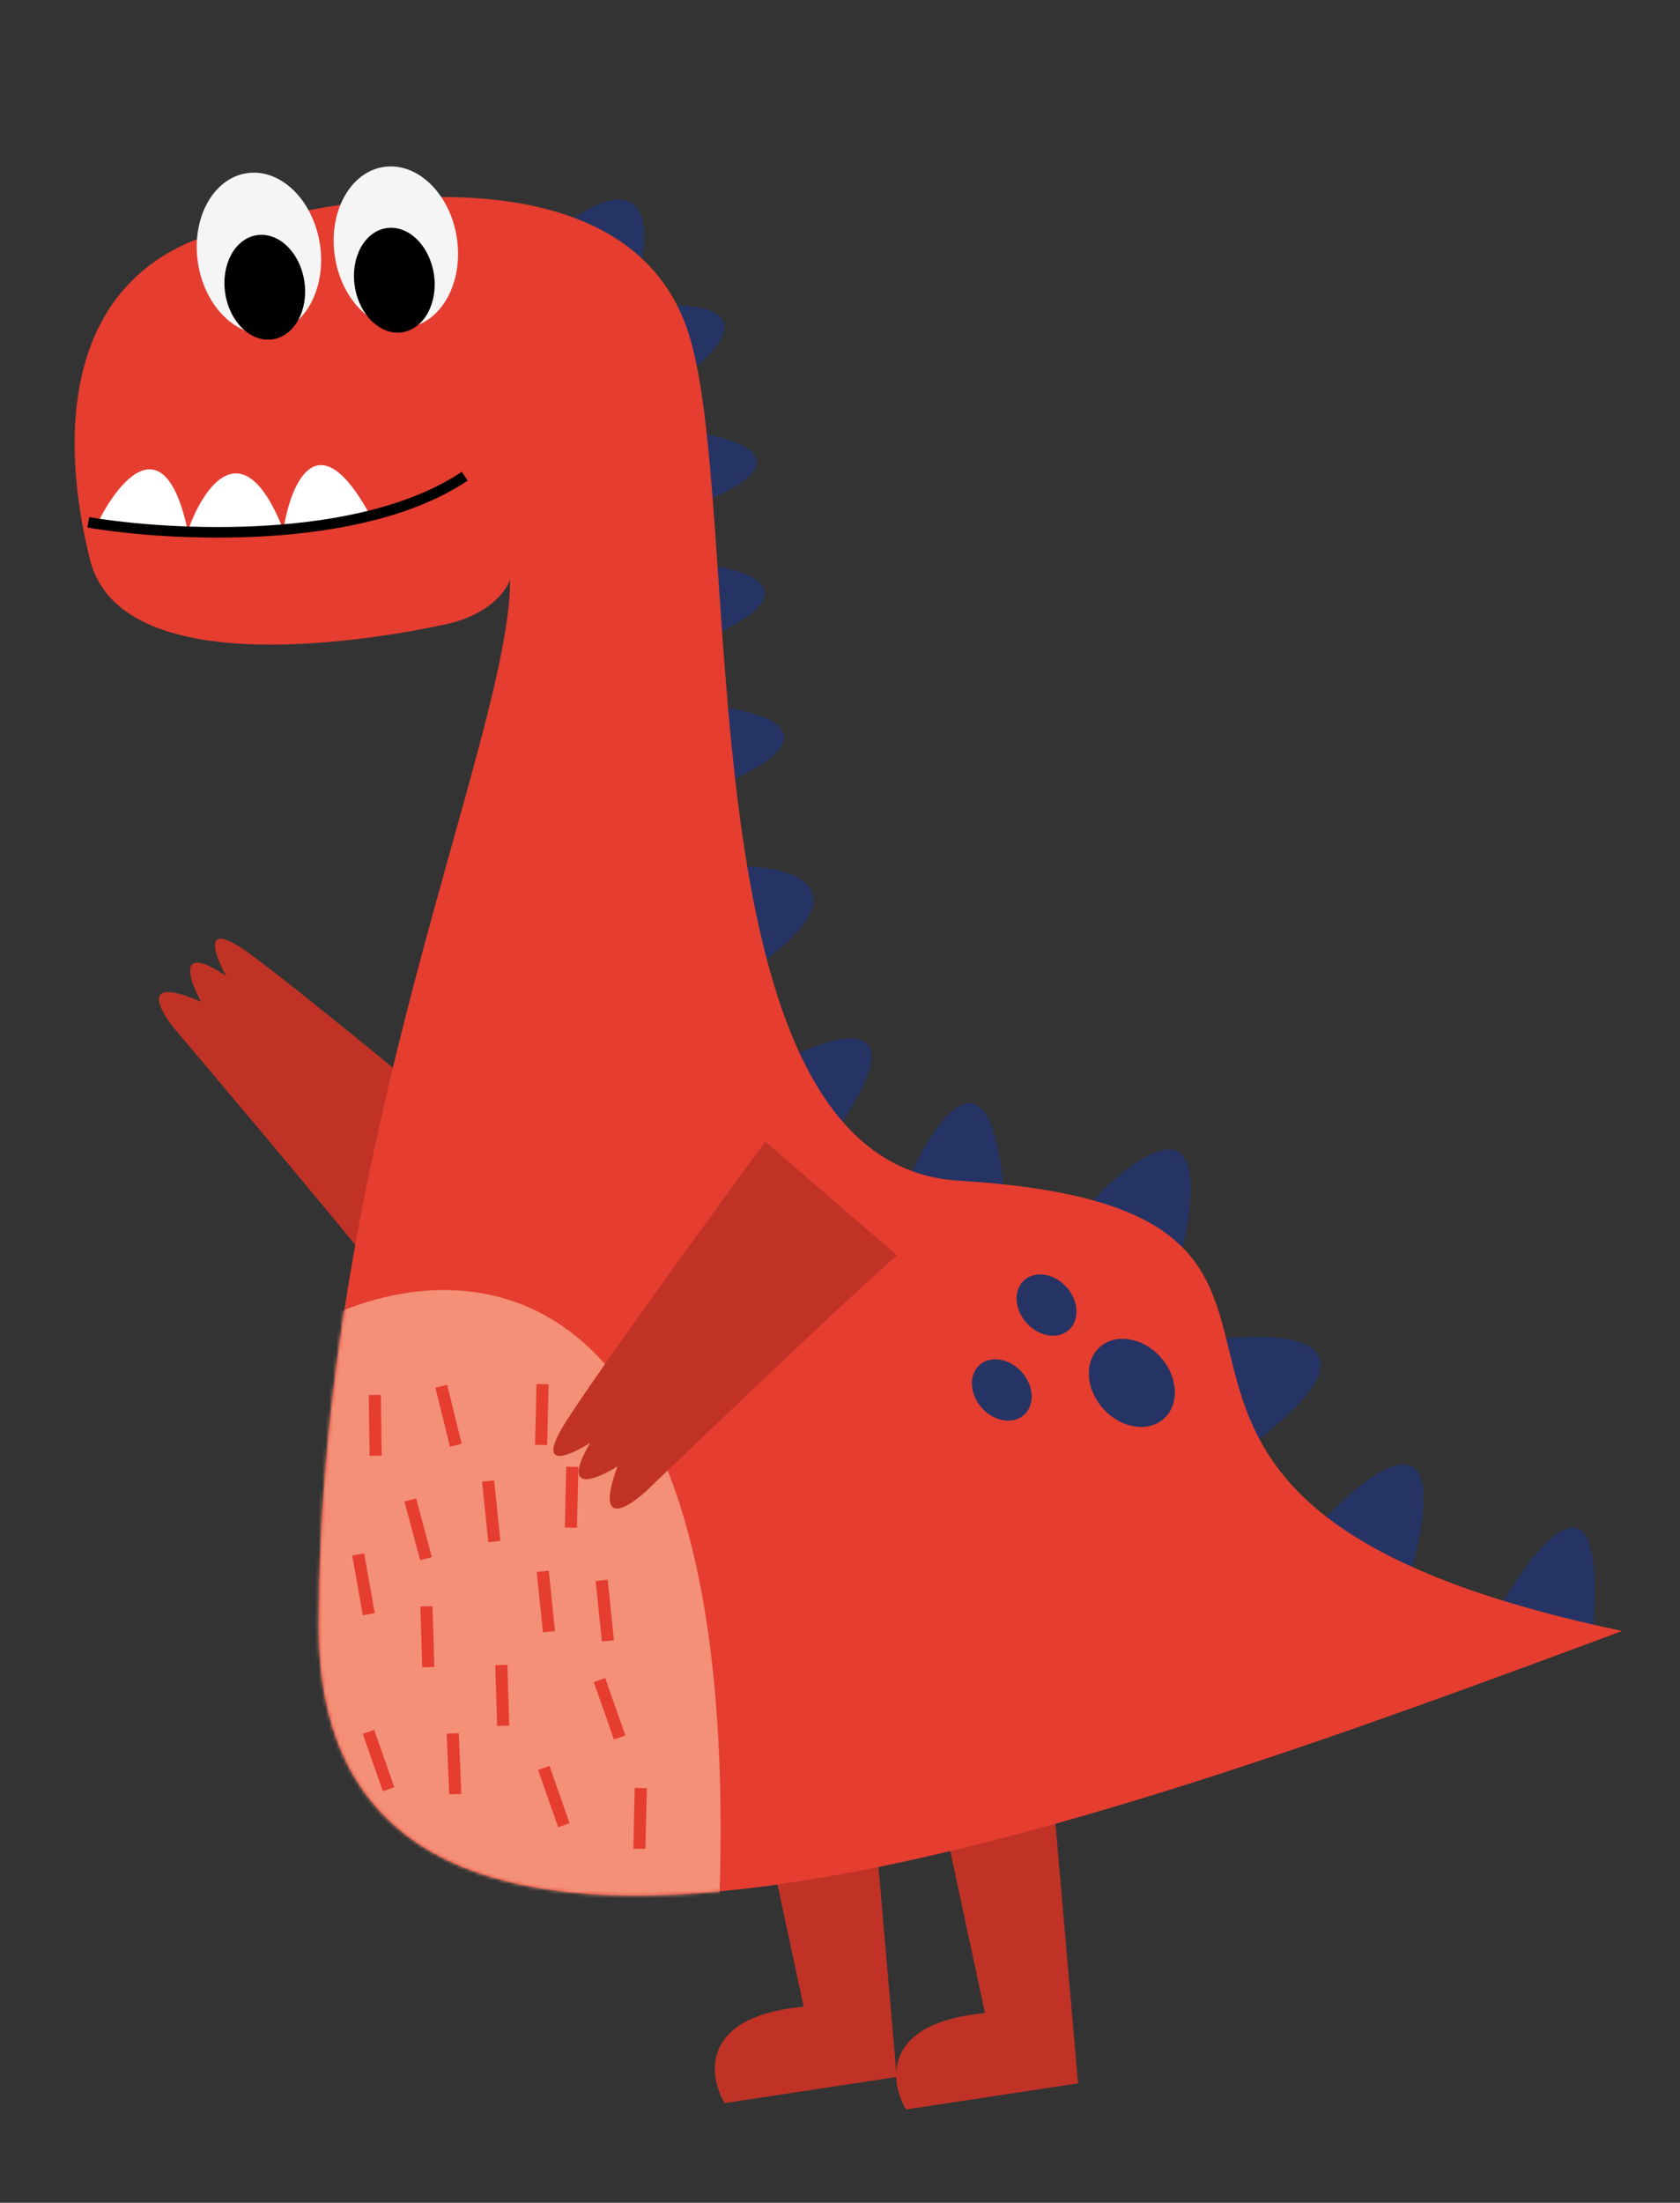 <svg width="477" height="625" viewBox="0 0 477 625" fill="none" xmlns="http://www.w3.org/2000/svg">
<rect x="0" y="0" width="477" height="625" fill="#333333" stroke="none"/>
<path d="M49.57 291.913C69.224 315.108 109.202 362.636 111.881 367.178L146.497 331.758C126.793 315.349 84.03 280.102 70.607 270.387C57.184 260.671 60.762 270.69 64.228 276.913C50.147 267.482 53.593 277.862 57.077 284.231C39.936 276.759 44.93 286.239 49.57 291.913Z" fill="#C03226"/>
<path fill-rule="evenodd" clip-rule="evenodd" d="M306.086 591.116L284.627 594.376L284.627 594.375L257.237 598.536C252.638 590.767 250.381 574.451 278.143 571.332C278.657 571.274 279.16 571.217 279.654 571.161L265.672 505.895L298.245 500.947L306.086 591.116Z" fill="#C03226"/>
<path fill-rule="evenodd" clip-rule="evenodd" d="M252.344 589.641L254.605 589.298L246.763 499.129L214.191 504.077L228.173 569.344C227.679 569.4 227.175 569.457 226.662 569.514C198.9 572.633 201.157 588.95 205.756 596.718L252.345 589.641L252.344 589.641Z" fill="#C03226"/>
<path d="M181.532 78.226C187.934 48.16 170.386 55.874 160.812 63.489L205.083 326.049L379.09 463.871L452.269 462.794C456.255 412.661 436.036 437.931 425.429 456.832L400.123 448.127C414.087 397.594 388.773 416.852 374.37 432.797L355.296 410.038C395.701 379.36 364.651 377.384 344.075 380.231L334.872 358.203C346.973 308.622 322.018 327.435 308.028 343.039L285.145 339.264C281.308 293.443 265.146 317.762 257.545 335.649L237.219 321.167C261.181 286.517 237.517 293.142 222.689 300.786L214.774 274.38C246.73 251.232 224.072 245.638 208.749 245.735L205.23 222.566C238.293 208.173 216.742 201.668 201.834 200.214L200.613 181.157C230.94 167.85 212.605 161.581 199.646 160.11L199.218 142.606C228.873 130.739 209.532 124.214 196.154 122.435L193.836 107.171C217.632 89.054 200.199 86.032 188.508 86.786L181.532 78.226Z" fill="#253464"/>
<path d="M126.895 177.053C138.969 174.368 143.882 167.499 144.83 164.4C144.953 208.785 90.627 324.811 90.52 461.429C90.412 599.633 309.339 518.904 460.593 462.764C276.916 424.214 412.373 343.513 272.175 334.991C191.664 330.097 212.358 142.087 194.967 92.958C177.576 43.83 102.795 53.417 60.766 66.184C18.736 78.951 16.442 122.205 25.541 158.764C34.641 195.322 111.803 180.41 126.895 177.053Z" fill="#E53D30"/>
<mask id="mask0_1_367" style="mask-type:alpha" maskUnits="userSpaceOnUse" x="21" y="55" width="440" height="483">
<path d="M126.896 177.053C138.97 174.368 143.883 167.499 144.831 164.4C144.954 208.785 90.627 324.81 90.521 461.428C90.413 599.633 309.34 518.904 460.593 462.764C276.917 424.213 412.374 343.513 272.176 334.991C191.664 330.096 212.359 142.086 194.968 92.958C177.576 43.83 102.796 53.417 60.766 66.184C18.737 78.951 16.443 122.204 25.542 158.763C34.641 195.322 111.804 180.409 126.896 177.053Z" fill="#E53D30"/>
</mask>
<g mask="url(#mask0_1_367)">
<path d="M204.045 544.368C212.227 352.758 129.174 352.945 86.625 376.99L74.789 541.311L204.045 544.368Z" fill="#F39077"/>
</g>
<ellipse cx="112.395" cy="70.144" rx="17.516" ry="23.034" transform="rotate(-8.638 112.395 70.144)" fill="#F5F5F5"/>
<ellipse cx="111.96" cy="79.503" rx="11.365" ry="14.945" transform="rotate(-8.638 111.96 79.503)" fill="black"/>
<ellipse cx="73.514" cy="71.917" rx="17.516" ry="23.034" transform="rotate(-8.638 73.514 71.917)" fill="#F5F5F5"/>
<ellipse cx="75.178" cy="81.504" rx="11.365" ry="14.945" transform="rotate(-8.638 75.178 81.504)" fill="black"/>
<rect x="111.947" y="507.09" width="3.438" height="17.249" transform="rotate(160.679 111.947 507.09)" fill="#E53D30"/>
<rect x="161.728" y="517.316" width="3.438" height="17.249" transform="rotate(160.679 161.728 517.316)" fill="#E53D30"/>
<rect x="177.55" y="492.403" width="3.438" height="17.249" transform="rotate(160.679 177.55 492.403)" fill="#E53D30"/>
<rect x="123.322" y="472.964" width="3.438" height="17.249" transform="rotate(178.25 123.322 472.964)" fill="#E53D30"/>
<rect x="130.981" y="508.983" width="3.438" height="17.249" transform="rotate(177.626 130.981 508.983)" fill="#E53D30"/>
<rect x="144.589" y="489.611" width="3.438" height="17.249" transform="rotate(178.25 144.589 489.611)" fill="#E53D30"/>
<rect x="106.403" y="457.709" width="3.438" height="17.249" transform="rotate(169.929 106.403 457.709)" fill="#E53D30"/>
<rect x="108.372" y="413.015" width="3.438" height="17.249" transform="rotate(179.239 108.372 413.015)" fill="#E53D30"/>
<rect x="157.576" y="462.807" width="3.438" height="17.249" transform="rotate(174.135 157.576 462.807)" fill="#E53D30"/>
<rect x="174.309" y="465.387" width="3.438" height="17.249" transform="rotate(174.135 174.309 465.387)" fill="#E53D30"/>
<rect x="142.063" y="437.202" width="3.438" height="17.249" transform="rotate(174.135 142.063 437.202)" fill="#E53D30"/>
<rect x="122.619" y="441.791" width="3.438" height="17.249" transform="rotate(164.978 122.619 441.791)" fill="#E53D30"/>
<rect x="155.361" y="410.009" width="3.438" height="17.249" transform="rotate(-178.667 155.361 410.009)" fill="#E53D30"/>
<rect x="163.813" y="433.486" width="3.438" height="17.249" transform="rotate(-178.667 163.813 433.486)" fill="#E53D30"/>
<rect x="183.256" y="524.598" width="3.438" height="17.249" transform="rotate(-178.667 183.256 524.598)" fill="#E53D30"/>
<rect x="131.083" y="409.658" width="3.438" height="17.249" transform="rotate(166.191 131.083 409.658)" fill="#E53D30"/>
<path d="M27.618 148.65C33.45 136.556 46.734 120.032 53.297 150.493C53.327 150.493 53.357 150.494 53.387 150.494C57.64 138.332 68.822 121.539 80.211 149.72C80.334 149.711 80.456 149.701 80.578 149.692C82.704 136.727 90.415 118.896 105.308 146.598C100.112 147.616 91.355 148.875 80.578 149.692C80.541 149.92 80.505 150.146 80.471 150.371C80.385 150.151 80.298 149.934 80.211 149.72C72.165 150.32 63.013 150.671 53.387 150.494C53.368 150.547 53.35 150.6 53.332 150.653C53.32 150.599 53.309 150.546 53.297 150.493C44.955 150.337 36.258 149.783 27.618 148.65Z" fill="white"/>
<path d="M25.064 148.204C48.327 152.138 102.273 155.027 131.95 135.112" stroke="black" stroke-width="3"/>
<ellipse cx="321.362" cy="392.365" rx="13.634" ry="10.944" transform="rotate(-131.818 321.362 392.365)" fill="#253464"/>
<ellipse cx="284.434" cy="394.382" rx="9.485" ry="7.614" transform="rotate(-131.818 284.434 394.382)" fill="#253464"/>
<ellipse cx="297.141" cy="370.288" rx="9.485" ry="7.614" transform="rotate(-131.818 297.141 370.288)" fill="#253464"/>
<path d="M183.446 423.081C205.396 402.044 250.389 359.234 254.759 356.282L217.288 323.897C202.115 344.568 169.55 389.408 160.674 403.4C151.798 417.392 161.578 413.208 167.578 409.367C159.026 423.999 169.175 419.924 175.319 416.057C168.91 433.623 178.067 428.059 183.446 423.081Z" fill="#C03226"/>
</svg>

